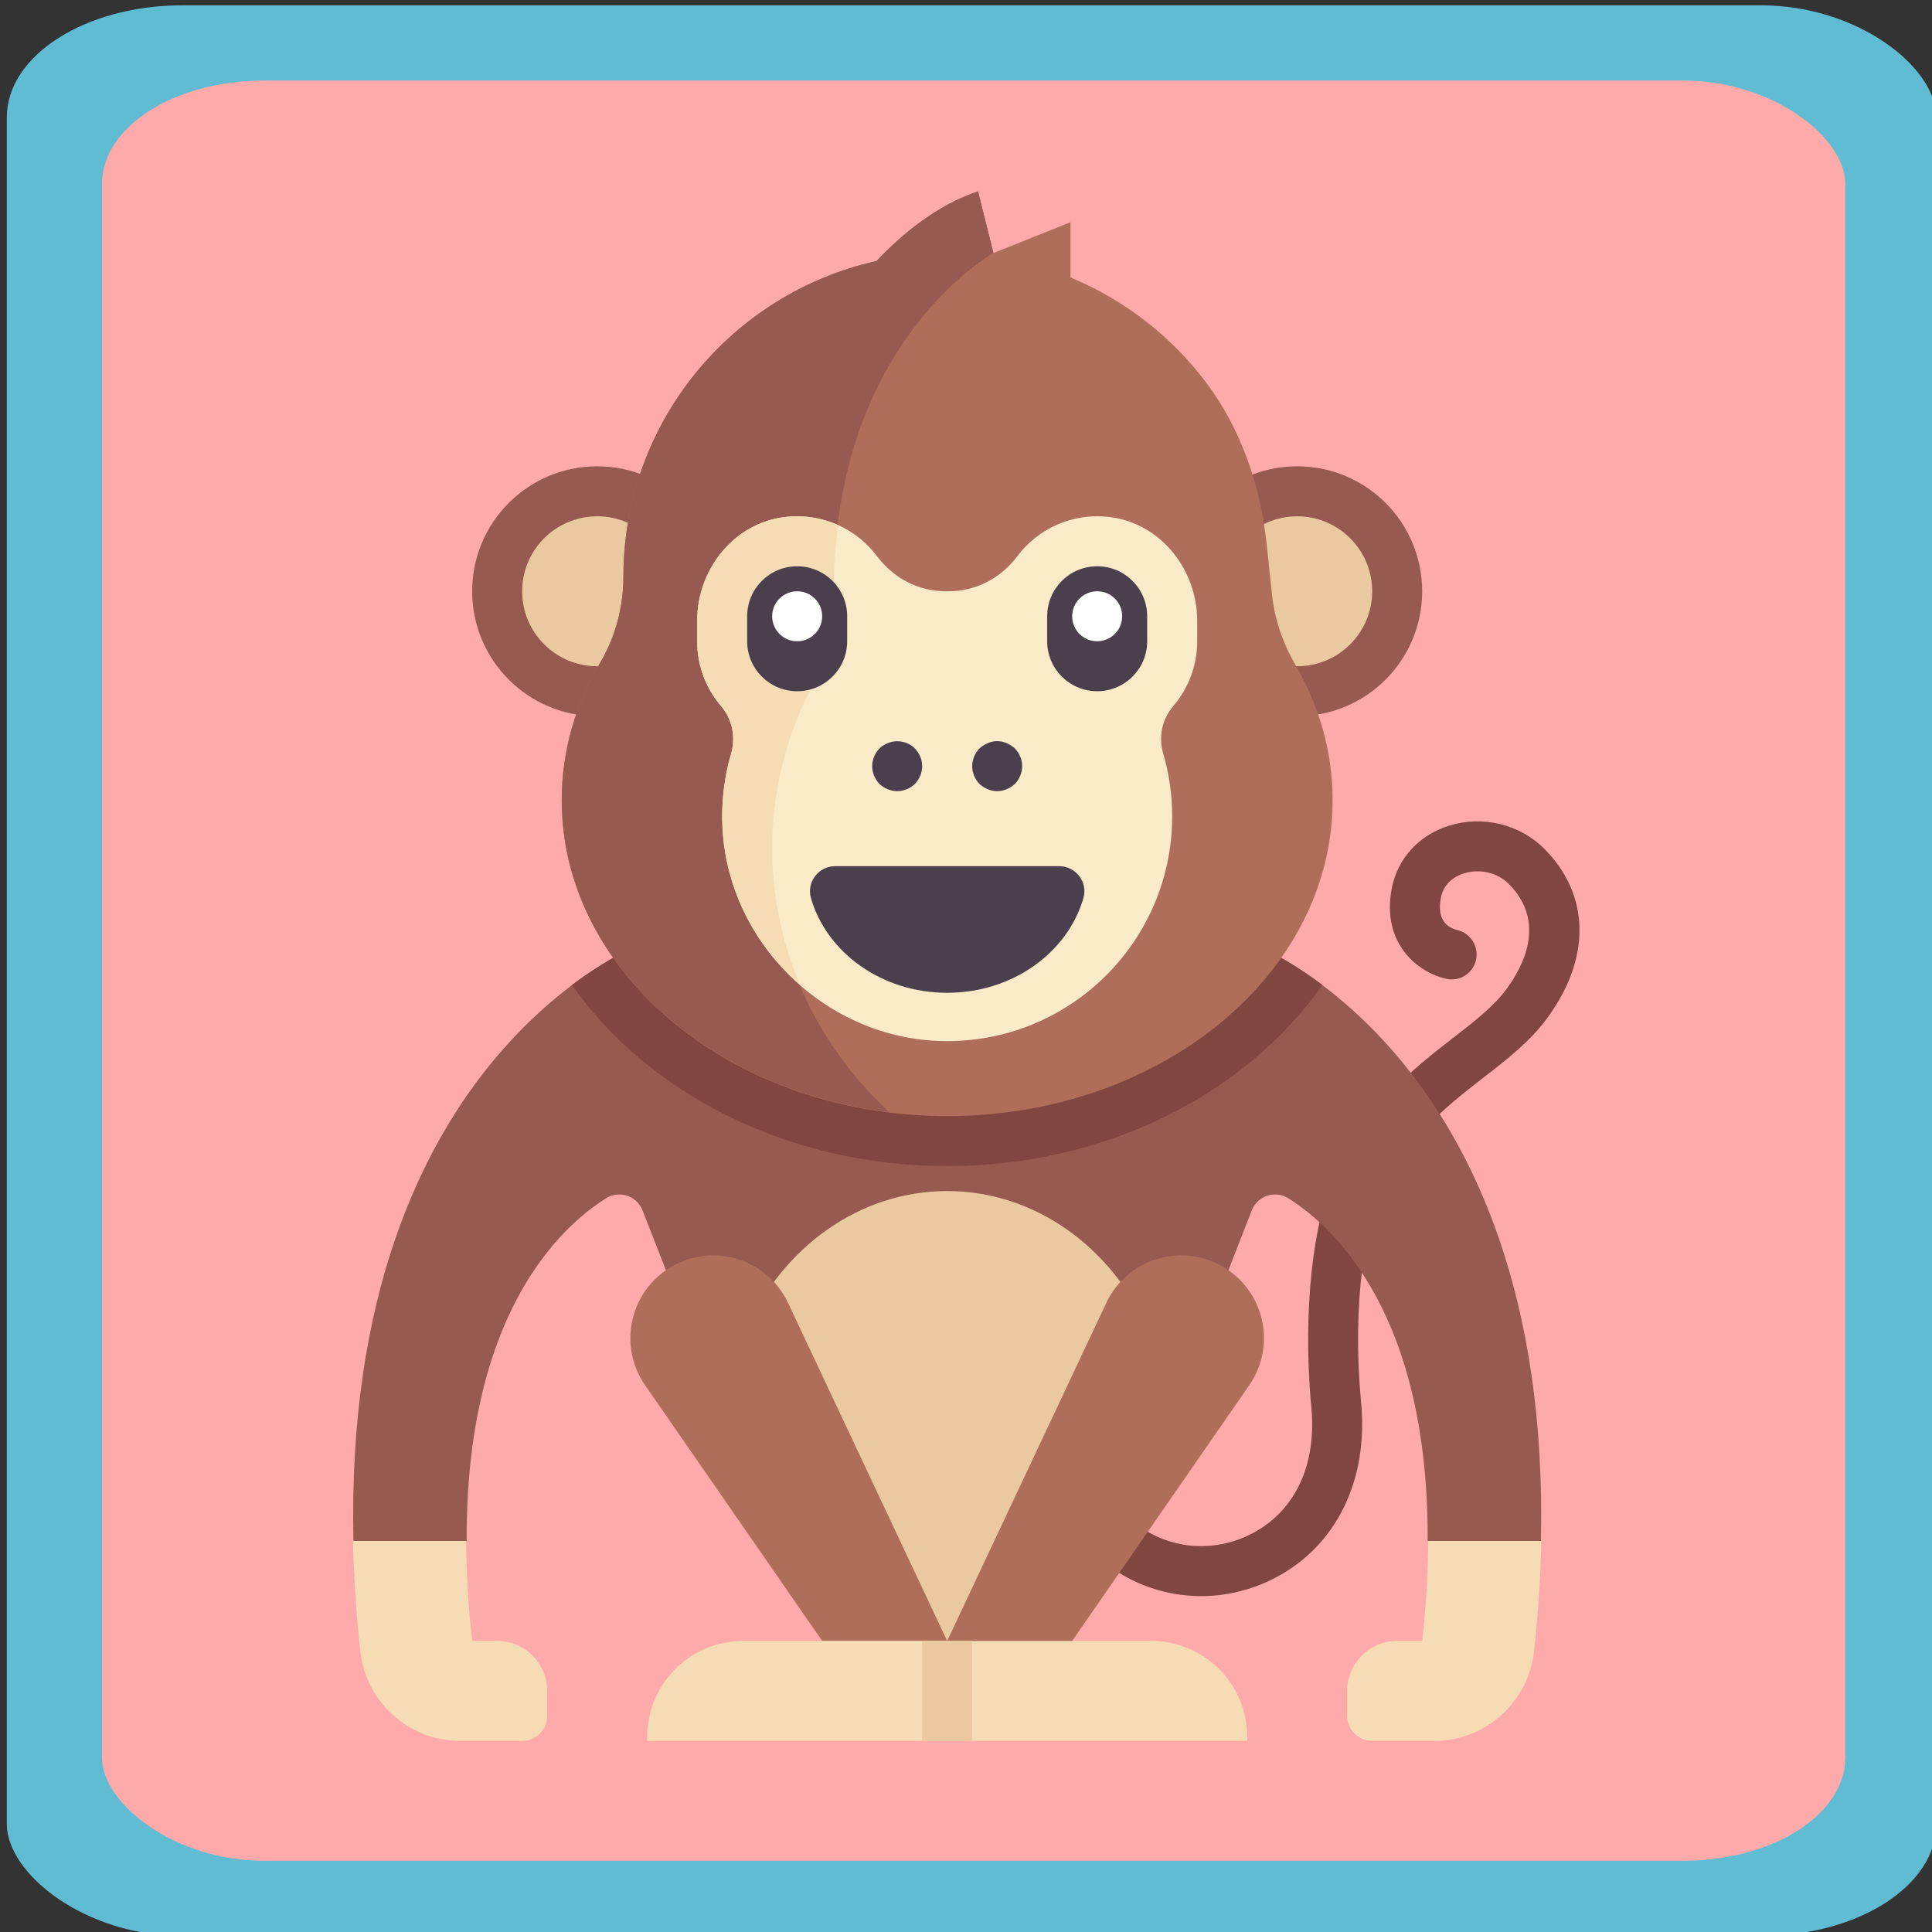 <?xml version="1.0" encoding="UTF-8" standalone="no"?>
<!-- Generator: Adobe Illustrator 19.0.0, SVG Export Plug-In . SVG Version: 6.00 Build 0)  -->

<svg
   xmlns:dc="http://purl.org/dc/elements/1.1/"
   xmlns:cc="http://creativecommons.org/ns#"
   xmlns:rdf="http://www.w3.org/1999/02/22-rdf-syntax-ns#"
   xmlns:svg="http://www.w3.org/2000/svg"
   xmlns="http://www.w3.org/2000/svg"
   xmlns:sodipodi="http://sodipodi.sourceforge.net/DTD/sodipodi-0.dtd"
   xmlns:inkscape="http://www.inkscape.org/namespaces/inkscape"
   version="1.1"
   id="Layer_1"
   x="0px"
   y="0px"
   viewBox="0 0 512 512"
   style="enable-background:new 0 0 512 512;"
   xml:space="preserve"
   sodipodi:docname="monkey.svg"
   inkscape:version="0.92.2 (5c3e80d, 2017-08-06)"><rect x="0" y="0" width="512" height="512" fill="#333333" stroke="none"/><defs
     id="defs43" /><sodipodi:namedview
     pagecolor="#ffffff"
     bordercolor="#666666"
     borderopacity="1"
     objecttolerance="10"
     gridtolerance="10"
     guidetolerance="10"
     inkscape:pageopacity="0"
     inkscape:pageshadow="2"
     inkscape:window-width="1280"
     inkscape:window-height="945"
     id="namedview41"
     showgrid="false"
     inkscape:zoom="0.4609375"
     inkscape:cx="244.63249"
     inkscape:cy="499.64022"
     inkscape:window-x="-9"
     inkscape:window-y="-9"
     inkscape:window-maximized="1"
     inkscape:current-layer="g8" /><g
     id="g858"
     transform="translate(1.534)"><g
       transform="matrix(1.567,0,0,1,-145.237,0)"
       id="g8"><rect
         style="opacity:1;fill:#5fbcd3;fill-opacity:1;stroke:none;stroke-width:0.341;stroke-linecap:butt;stroke-miterlimit:4;stroke-dasharray:none;stroke-dashoffset:0;stroke-opacity:1;paint-order:normal"
         id="rect841"
         width="326.329"
         height="511.659"
         x="92.858"
         y="1.406"
         ry="29.706" /><rect
         ry="27.392"
         y="21.34"
         x="108.953"
         height="471.792"
         width="294.832"
         id="rect843"
         style="opacity:1;fill:#ffaaaa;fill-opacity:1;stroke:none;stroke-width:0.311;stroke-linecap:butt;stroke-miterlimit:4;stroke-dasharray:none;stroke-dashoffset:0;stroke-opacity:1;paint-order:normal" /><g
         id="g964"
         transform="matrix(0.512,0,0,0.802,124.05,50.725)"><path
           id="path834"
           d="m 333.566,464.169 c -11.823,0 -23.476,-4.032 -32.903,-11.891 -3.504,-2.919 -3.976,-8.125 -1.056,-11.629 2.919,-3.5 8.121,-3.976 11.629,-1.056 10.956,9.133 26.379,10.625 39.29,3.823 14.145,-7.452 21.242,-22.621 19.46,-41.613 -3.145,-33.548 1.169,-61.726 6.843,-74.774 10.698,-24.601 26.968,-37.226 40.04,-47.367 7.117,-5.524 13.262,-10.29 17.504,-16 5.677,-7.633 13.327,-22.315 0.79,-34.855 -3.734,-3.73 -9.52,-5.089 -14.746,-3.468 -2.44,0.758 -6.681,2.831 -7.665,8.173 -1.371,7.286 2.214,9.762 5.46,10.56 4.371,1.073 7.157,5.472 6.161,9.859 -0.992,4.387 -5.246,7.185 -9.645,6.286 -9.21,-1.907 -21.657,-11.395 -18.214,-29.726 1.835,-9.96 8.935,-17.794 18.996,-20.923 11.02,-3.44 23.31,-0.456 31.331,7.56 15.339,15.339 15.633,36.415 0.79,56.387 -5.589,7.52 -12.899,13.19 -20.637,19.194 -12.786,9.919 -26.008,20.177 -35.02,40.907 -3.355,7.714 -8.831,31.577 -5.544,66.645 2.399,25.605 -8.145,47.198 -28.21,57.766 -7.82,4.118 -16.279,6.142 -24.654,6.142 z"
           style="fill:#824641"
           inkscape:connector-curvature="0" /><path
           id="path836"
           d="m 90.977,445.935 c -0.317,-74.244 30.393,-103.386 46.008,-113.212 4.403,-2.771 10.205,-0.843 12.096,4.003 l 7.706,19.746 26.839,72.947 h 132.129 l 26.839,-72.947 7.706,-19.746 c 1.891,-4.846 7.694,-6.774 12.096,-4.003 15.615,9.826 46.325,38.968 46.008,113.212 h 37.408 C 449.406,283.928 348.787,247.741 348.787,247.741 H 150.594 c 0,0 -100.619,36.187 -97.025,198.194 z"
           style="fill:#965a50"
           inkscape:connector-curvature="0" /><path
           id="path838"
           d="m 249.691,478.968 66.328,-103.177 c -12.238,-26.947 -37.308,-45.468 -66.328,-45.468 -29.02,0 -54.09,18.522 -66.328,45.468 z"
           style="fill:#ebc9a0"
           inkscape:connector-curvature="0" /><path
           id="path840"
           d="m 150.594,247.742 c 0,0 -10.626,3.833 -24.829,14.476 25.017,35.739 71.132,59.846 123.926,59.846 52.794,0 98.909,-24.107 123.926,-59.846 -14.203,-10.643 -24.83,-14.476 -24.83,-14.476 z"
           style="fill:#824641"
           inkscape:connector-curvature="0" /><circle
           id="circle842"
           r="41.29"
           cy="132.13"
           cx="134.08"
           style="fill:#965a50" /><circle
           id="circle844"
           r="24.774"
           cy="132.13"
           cx="134.08"
           style="fill:#ebc9a0" /><circle
           id="circle846"
           r="41.29"
           cy="132.13"
           cx="365.3"
           style="fill:#965a50" /><circle
           id="circle848"
           r="24.774"
           cy="132.13"
           cx="365.3"
           style="fill:#ebc9a0" /><path
           id="path850"
           d="m 364.754,156.505 c -3.869,-6.676 -6.503,-13.972 -7.578,-21.542 l -1.975,-18.551 C 353.166,97.299 346.844,78.635 335.309,63.259 323.835,47.965 308.356,35.845 290.43,28.45 V 10.185 L 264.968,20.37 259.876,0 c -13.431,4.477 -24.89,13.873 -33.52,23.001 -47.823,10.657 -83.603,53.268 -83.607,104.302 -0.001,9.999 -2.632,19.901 -7.717,28.511 -8.096,13.709 -12.653,29.083 -12.653,45.339 0,57.656 56.999,104.396 127.312,104.396 70.313,0 127.312,-46.739 127.312,-104.396 0,-15.984 -4.406,-31.114 -12.249,-44.648 z"
           style="fill:#af6e5a"
           inkscape:connector-curvature="0" /><path
           id="path852"
           d="m 191.884,217.256 c 0,-18.893 4.557,-36.759 12.653,-52.692 5.085,-10.006 7.717,-21.514 7.717,-33.134 0,-81.882 52.714,-111.06 52.714,-111.06 L 259.876,0 c -13.431,4.477 -24.89,13.873 -33.52,23.001 -47.823,10.657 -83.603,53.268 -83.607,104.302 -0.001,9.999 -2.632,19.901 -7.717,28.511 -8.096,13.71 -12.653,29.083 -12.653,45.339 0,52.309 46.968,95.506 108.178,103.091 -23.82,-22.047 -38.673,-52.844 -38.673,-86.988 z"
           style="fill:#965a50"
           inkscape:connector-curvature="0" /><path
           id="path854"
           d="m 332.271,148.645 v -6.781 c 0,-16.941 -12.111,-32.236 -28.93,-34.262 -12.44,-1.499 -23.695,3.927 -30.464,12.928 -5.488,7.298 -13.722,11.643 -22.853,11.599 -0.111,-0.001 -0.222,-0.001 -0.333,-0.001 -0.111,0 -0.222,0 -0.333,0.001 -9.132,0.044 -17.366,-4.301 -22.854,-11.599 -6.769,-9.001 -18.023,-14.426 -30.463,-12.928 -16.82,2.026 -28.931,17.321 -28.931,34.262 v 6.781 c 0,8.175 2.976,15.648 7.899,21.41 3.742,4.38 4.906,10.26 3.296,15.792 -2.258,7.762 -3.293,16.041 -2.828,24.639 2.072,38.307 34.517,69.601 72.874,70.276 41.66,0.733 75.662,-32.818 75.662,-74.311 0,-7.199 -1.046,-14.146 -2.971,-20.721 -1.605,-5.484 -0.399,-11.316 3.316,-15.658 4.932,-5.764 7.913,-13.243 7.913,-21.427 z"
           style="fill:#faebc8"
           inkscape:connector-curvature="0" /><path
           id="path856"
           d="m 191.884,217.256 c 0,-18.893 4.557,-36.759 12.653,-52.692 5.085,-10.006 7.717,-21.514 7.717,-33.134 0,-7.549 0.574,-14.504 1.387,-21.175 -5.275,-2.373 -11.28,-3.414 -17.6,-2.653 -16.82,2.026 -28.931,17.321 -28.931,34.262 v 6.781 c 0,8.175 2.976,15.648 7.899,21.41 3.742,4.38 4.905,10.261 3.296,15.792 -2.258,7.762 -3.293,16.04 -2.828,24.639 1.105,20.435 10.905,38.818 25.583,51.678 -5.843,-13.899 -9.176,-29.014 -9.176,-44.908 z"
           style="fill:#f5dcb4"
           inkscape:connector-curvature="0" /><g
           id="g866"><path
             id="path858"
             d="m 233.175,198.194 c -1.077,0 -2.149,-0.25 -3.141,-0.661 -1.073,-0.415 -1.899,-0.992 -2.722,-1.734 -1.488,-1.569 -2.395,-3.718 -2.395,-5.863 0,-2.149 0.907,-4.294 2.395,-5.863 0.823,-0.746 1.649,-1.323 2.722,-1.738 3.056,-1.319 6.69,-0.577 9.004,1.738 0.331,0.411 0.661,0.823 0.988,1.238 0.331,0.496 0.581,0.992 0.746,1.484 0.246,0.496 0.411,0.992 0.496,1.488 0.081,0.577 0.165,1.157 0.165,1.653 0,2.145 -0.911,4.294 -2.395,5.863 -1.569,1.483 -3.718,2.395 -5.863,2.395 z"
             style="fill:#4b3f4e"
             inkscape:connector-curvature="0" /><path
             id="path860"
             d="m 266.207,198.194 c -1.077,0 -2.149,-0.25 -3.141,-0.661 -0.988,-0.415 -1.899,-0.992 -2.722,-1.734 -1.488,-1.569 -2.395,-3.718 -2.395,-5.863 0,-2.149 0.907,-4.294 2.395,-5.863 0.823,-0.746 1.734,-1.323 2.722,-1.738 1.984,-0.907 4.294,-0.907 6.278,0 0.992,0.415 1.899,0.992 2.726,1.738 0.331,0.411 0.661,0.823 0.988,1.238 0.331,0.496 0.581,0.992 0.746,1.484 0.246,0.496 0.411,0.992 0.496,1.488 0.081,0.577 0.165,1.157 0.165,1.653 0,2.145 -0.911,4.294 -2.395,5.863 -0.827,0.742 -1.734,1.319 -2.726,1.734 -0.992,0.411 -2.065,0.661 -3.137,0.661 z"
             style="fill:#4b3f4e"
             inkscape:connector-curvature="0" /><path
             id="path862"
             d="m 212.684,222.968 c -5.486,0 -9.515,5.275 -7.994,10.546 5.194,18.003 23.373,31.295 45.001,31.295 21.628,0 39.807,-13.292 45.001,-31.295 1.521,-5.271 -2.508,-10.546 -7.994,-10.546 z"
             style="fill:#4b3f4e"
             inkscape:connector-curvature="0" /><path
             id="path864"
             d="m 200.142,165.161 v 0 c -9.122,0 -16.516,-7.395 -16.516,-16.516 v -8.258 c 0,-9.122 7.395,-16.516 16.516,-16.516 v 0 c 9.122,0 16.516,7.395 16.516,16.516 v 8.258 c 0,9.122 -7.394,16.516 -16.516,16.516 z"
             style="fill:#4b3f4e"
             inkscape:connector-curvature="0" /></g><path
           id="path868"
           d="m 197.135,367.286 c -7.114,-15.117 -26.004,-20.375 -39.905,-11.107 -12.72,8.48 -16.015,25.742 -7.314,38.312 l 58.484,84.477 h 41.29 z"
           style="fill:#af6e5a"
           inkscape:connector-curvature="0" /><path
           id="path870"
           d="M 317.052,478.968 H 182.33 c -17.526,0 -31.736,14.209 -31.736,31.736 V 512 h 198.194 v -1.296 c -0.001,-17.528 -14.209,-31.736 -31.736,-31.736 z"
           style="fill:#f5dcb4"
           inkscape:connector-curvature="0" /><path
           id="path872"
           d="m 342.152,356.178 c -13.901,-9.268 -32.791,-4.01 -39.905,11.107 l -52.556,111.682 h 41.29 l 58.484,-84.477 c 8.703,-12.569 5.407,-29.832 -7.313,-38.312 z"
           style="fill:#af6e5a"
           inkscape:connector-curvature="0" /><circle
           id="circle874"
           r="8.258"
           cy="140.39"
           cx="200.14"
           style="fill:#ffffff" /><path
           id="path876"
           d="m 299.239,165.161 v 0 c -9.122,0 -16.516,-7.395 -16.516,-16.516 v -8.258 c 0,-9.122 7.395,-16.516 16.516,-16.516 v 0 c 9.122,0 16.516,7.395 16.516,16.516 v 8.258 c 0,9.122 -7.394,16.516 -16.516,16.516 z"
           style="fill:#4b3f4e"
           inkscape:connector-curvature="0" /><circle
           id="circle878"
           r="8.258"
           cy="140.39"
           cx="299.24"
           style="fill:#ffffff" /><path
           id="path880"
           d="m 55.829,482.258 c 1.821,16.855 15.95,29.741 32.903,29.741 L 109.304,512 c 4.561,0 8.258,-3.698 8.258,-8.258 v -8.258 c 0,-9.122 -7.394,-16.516 -16.516,-16.516 h -8.258 c -1.339,-11.92 -1.94,-22.875 -1.991,-33.032 H 53.443 c 0.259,11.478 1.007,23.547 2.386,36.322 z"
           style="fill:#f5dcb4"
           inkscape:connector-curvature="0" /><rect
           id="rect882"
           height="33.03"
           width="16.516"
           style="fill:#ebc9a0"
           y="478.97"
           x="241.43" /><path
           id="path884"
           d="m 443.552,482.258 c -1.821,16.855 -15.95,29.741 -32.903,29.741 L 390.078,512 c -4.561,0 -8.258,-3.698 -8.258,-8.258 v -8.258 c 0,-9.122 7.394,-16.516 16.516,-16.516 h 8.258 c 1.339,-11.92 1.94,-22.875 1.991,-33.032 h 37.353 c -0.259,11.478 -1.006,23.547 -2.386,36.322 z"
           style="fill:#f5dcb4"
           inkscape:connector-curvature="0" /><g
           id="g886" /><g
           id="g888" /><g
           id="g890" /><g
           id="g892" /><g
           id="g894" /><g
           id="g896" /><g
           id="g898" /><g
           id="g900" /><g
           id="g902" /><g
           id="g904" /><g
           id="g906" /><g
           id="g908" /><g
           id="g910" /><g
           id="g912" /><g
           id="g914" /></g></g></g><g
     id="g10" /><g
     id="g12" /><g
     id="g14" /><g
     id="g16" /><g
     id="g18" /><g
     id="g20" /><g
     id="g22" /><g
     id="g24" /><g
     id="g26" /><g
     id="g28" /><g
     id="g30" /><g
     id="g32" /><g
     id="g34" /><g
     id="g36" /><g
     id="g38" /></svg>